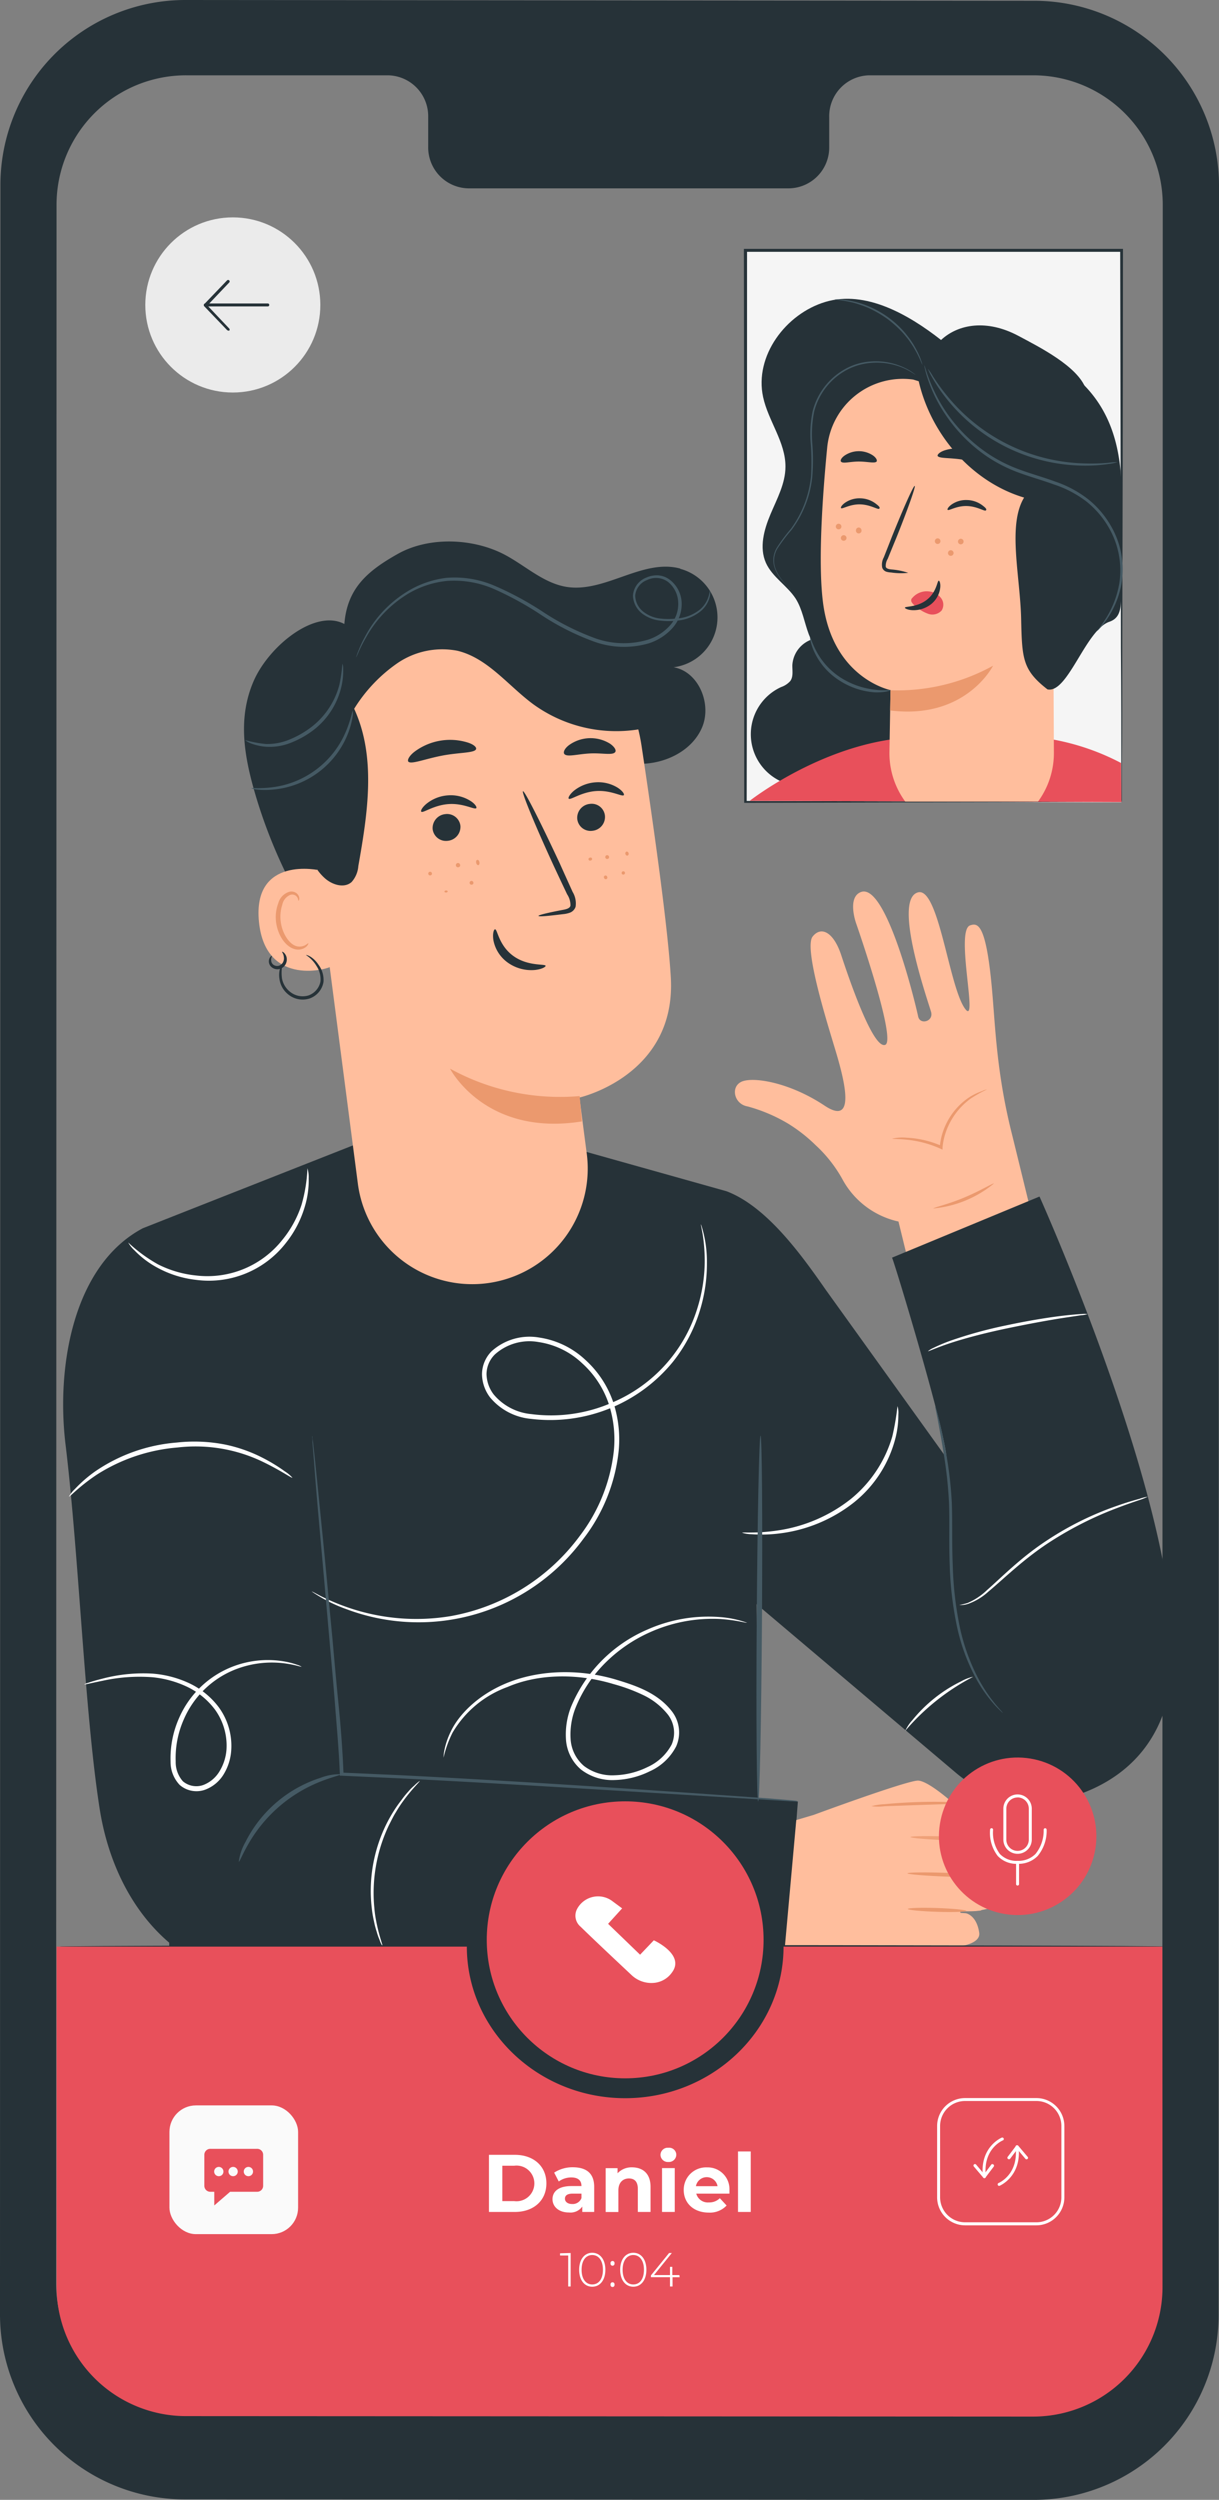 <svg xmlns="http://www.w3.org/2000/svg" width="205.03" height="420.2" viewBox="0 0 205.03 420.2">
  <rect x="0" y="0" width="205.03" height="420.2" fill="#808080" stroke="none"/>
  <g id="Character_2" data-name="Character 2">
    <g>
      <g>
        <rect x="125.34" y="42.09" width="63.27" height="92.77" fill="#f5f5f5"/>
        <path d="M338.91,181.73s0-.16,0-.46,0-.74,0-1.31c0-1.17,0-2.87,0-5.08,0-4.45,0-10.92-.07-19.1,0-16.34-.07-39.5-.12-66.82l.24.24-63.26,0h0l.26-.26c0,34.9,0,67.11-.06,92.77l-.2-.21,46,.11,12.74.05,3.35,0c.76,0,1.16,0,1.16,0l-1.11,0-3.31,0-12.7.05-46.14.11h-.21v-.21c0-25.66,0-57.87-.05-92.77V88.7h.26l63.26,0h.24V89c0,27.38-.09,50.59-.12,67,0,8.15,0,14.61-.06,19,0,2.19,0,3.88,0,5,0,.56,0,1,0,1.29S338.91,181.73,338.91,181.73Z" transform="translate(-150.31 -46.87)" fill="#263238"/>
      </g>
      <g>
        <path d="M281.62,178.19a8.72,8.72,0,0,1,.07-15.83,3.67,3.67,0,0,0,1.53-1c.56-.74.34-1.78.36-2.71a4.88,4.88,0,0,1,4.7-4.56l14.25,5.6v15Z" transform="translate(-150.31 -46.87)" fill="#263238"/>
        <path d="M276.41,181.48S287,173.15,300,171.19s27.51,0,27.51,0a40.11,40.11,0,0,1,11.35,3.93l.07,6.57-14-.05Z" transform="translate(-150.31 -46.87)" fill="#e8505b"/>
        <path d="M332.93,112.21c-1.36-3.77-7.8-7-11.34-8.89-5.29-2.81-10.09-2-13,.7-5.51-4.32-12.71-8.4-19.42-6.41s-12,9.11-10.51,16c.86,4,3.79,7.58,3.76,11.71,0,2.81-1.42,5.39-2.52,8s-1.91,5.59-.77,8.16c1.07,2.39,3.57,3.82,5,6,1.14,1.8,1.46,4,2.21,6,2.8,7.39,11.76,11.28,19.5,9.71s14-7.65,17.47-14.76,4.4-15.17,4.56-23.06" transform="translate(-150.31 -46.87)" fill="#263238"/>
        <path d="M327.57,173.43l-.27-55.63-23.4-7.13a12.78,12.78,0,0,0-14.46,11.44c-.84,8.62-1.54,19.46-.71,26,1.63,12.83,11.36,14.76,11.36,14.76s-.08,4.76-.18,10.33a13.78,13.78,0,0,0,2.66,8.41H324.9A13.76,13.76,0,0,0,327.57,173.43Z" transform="translate(-150.31 -46.87)" fill="#ffbe9d"/>
        <g>
          <g>
            <g>
              <path d="M300.09,162.9a33.34,33.34,0,0,0,17.25-4.13s-4.57,9.12-17.31,7.52Z" transform="translate(-150.31 -46.87)" fill="#eb996e"/>
              <path d="M308,123.47c.16.49,1.93.32,4,.63s3.71.93,4,.51c.13-.2-.15-.66-.81-1.15a6.8,6.8,0,0,0-2.94-1.13,6.65,6.65,0,0,0-3.14.27C308.34,122.88,308,123.25,308,123.47Z" transform="translate(-150.31 -46.87)" fill="#263238"/>
              <path d="M291.75,124.45c.3.41,1.53,0,3,0s2.68.36,3,0c.13-.2-.05-.61-.58-1a4.28,4.28,0,0,0-4.81,0C291.81,123.84,291.62,124.25,291.75,124.45Z" transform="translate(-150.31 -46.87)" fill="#263238"/>
            </g>
            <path d="M307.55,137.86a.47.47,0,0,0,.48.45.48.48,0,0,0,.46-.48.47.47,0,0,0-.94,0Z" transform="translate(-150.31 -46.87)" fill="#eb996e"/>
            <path d="M294.28,136a.47.47,0,1,0,.93,0,.48.48,0,0,0-.48-.46A.47.47,0,0,0,294.28,136Z" transform="translate(-150.31 -46.87)" fill="#eb996e"/>
            <path d="M291.74,137.32a.47.47,0,0,0,.48.45.47.47,0,1,0,0-.94A.48.48,0,0,0,291.74,137.32Z" transform="translate(-150.31 -46.87)" fill="#eb996e"/>
            <path d="M290.89,135.39a.47.47,0,1,0,.45-.48A.47.47,0,0,0,290.89,135.39Z" transform="translate(-150.31 -46.87)" fill="#eb996e"/>
            <path d="M309.76,139.85a.46.46,0,0,0,.48.45.47.47,0,1,0-.48-.45Z" transform="translate(-150.31 -46.87)" fill="#eb996e"/>
            <path d="M311.44,137.92a.47.47,0,1,0,.45-.49A.48.48,0,0,0,311.44,137.92Z" transform="translate(-150.31 -46.87)" fill="#eb996e"/>
            <path d="M303.74,108.72a22.09,22.09,0,0,1,23.59-1.2c7.25,4.27,11.2,10.43,11.58,20.59v12.95c-.38,5.9.88,9.32-2,10.32-4,1.36-7,12.12-10.42,11.37-4.21-3.27-4.28-5.18-4.43-11.87-.16-7.19-2.32-15.74.5-20.37-9.3-2.77-16.72-11.67-18.14-21.78" transform="translate(-150.31 -46.87)" fill="#263238"/>
            <path d="M290.68,97.21c0,.07,1.1.07,2.81.46a10.93,10.93,0,0,1,1.38.4,14.85,14.85,0,0,1,1.54.58,18.73,18.73,0,0,1,3.25,1.9,18.53,18.53,0,0,1,2.76,2.56c.36.45.73.87,1,1.3a12.58,12.58,0,0,1,.77,1.21c.88,1.52,1.2,2.58,1.26,2.55a4,4,0,0,0-.22-.73,6,6,0,0,0-.33-.85,10.52,10.52,0,0,0-.53-1.07,12.51,12.51,0,0,0-.75-1.25c-.28-.44-.64-.87-1-1.34a16.24,16.24,0,0,0-6.1-4.52,16.17,16.17,0,0,0-1.57-.58,14,14,0,0,0-1.41-.36,10.71,10.71,0,0,0-1.19-.19,6.41,6.41,0,0,0-.9-.07A3.78,3.78,0,0,0,290.68,97.21Z" transform="translate(-150.31 -46.87)" fill="#455a64"/>
            <path d="M283.25,146l-.09-.1-.27-.31a14.75,14.75,0,0,1-1-1.19,6.78,6.78,0,0,1-1.21-2.15,3.93,3.93,0,0,1-.16-1.51,4.16,4.16,0,0,1,.52-1.61,27.85,27.85,0,0,1,2.41-3.19,17.95,17.95,0,0,0,3.49-9,35.88,35.88,0,0,0,0-5.48,19.27,19.27,0,0,1,.31-5.4,11,11,0,0,1,5.86-7.2,10.38,10.38,0,0,1,3.81-1,11.45,11.45,0,0,1,5.62,1,12.44,12.44,0,0,1,1.37.77l.34.22c.08,0,.12.08.12.07a8,8,0,0,0-1.78-1.16,11.24,11.24,0,0,0-5.68-1.14,10.33,10.33,0,0,0-3.91,1,11.3,11.3,0,0,0-6,7.35,18.83,18.83,0,0,0-.33,5.48,39.69,39.69,0,0,1,.05,5.44,18,18,0,0,1-3.4,8.89,27.15,27.15,0,0,0-2.4,3.23,4.36,4.36,0,0,0-.53,1.7,4,4,0,0,0,.2,1.57,6.68,6.68,0,0,0,1.27,2.17c.44.53.82.91,1.07,1.16l.3.29Z" transform="translate(-150.31 -46.87)" fill="#455a64"/>
          </g>
          <path d="M291.77,132.28c.19.22,1.45-.67,3.2-.63s3,.94,3.22.73-.1-.48-.65-.9a4.43,4.43,0,0,0-2.57-.85,4.26,4.26,0,0,0-2.56.77C291.86,131.8,291.67,132.18,291.77,132.28Z" transform="translate(-150.31 -46.87)" fill="#263238"/>
          <path d="M309.7,132.57c.2.21,1.45-.68,3.21-.64s3,.95,3.22.74-.1-.49-.66-.91a4.47,4.47,0,0,0-2.57-.84,4.21,4.21,0,0,0-2.56.77C309.79,132.09,309.6,132.47,309.7,132.57Z" transform="translate(-150.31 -46.87)" fill="#263238"/>
          <path d="M303.07,143.16a11.61,11.61,0,0,0-2.84-.57c-.45-.05-.87-.15-.94-.46a2.27,2.27,0,0,1,.33-1.32c.44-1.08.9-2.21,1.39-3.39,1.94-4.82,3.35-8.79,3.15-8.87s-1.92,3.77-3.86,8.6c-.46,1.19-.91,2.32-1.34,3.41a2.55,2.55,0,0,0-.26,1.75,1.11,1.11,0,0,0,.72.67,3.38,3.38,0,0,0,.76.12A11.42,11.42,0,0,0,303.07,143.16Z" transform="translate(-150.31 -46.87)" fill="#263238"/>
          <path d="M303.73,147.41a3.17,3.17,0,0,1,2.86-1.12,2.89,2.89,0,0,1,2,1.11,1.83,1.83,0,0,1,.1,2.09,2.11,2.11,0,0,1-2.31.54,6.52,6.52,0,0,1-2.22-1.38,1.89,1.89,0,0,1-.49-.53.59.59,0,0,1,0-.66" transform="translate(-150.31 -46.87)" fill="#e8505b"/>
          <path d="M308.21,144.48c-.28,0-.32,1.88-2,3.2s-3.68,1.07-3.7,1.34c0,.12.44.38,1.3.42a4.78,4.78,0,0,0,3.09-1,4.14,4.14,0,0,0,1.54-2.69C308.55,145,308.34,144.47,308.21,144.48Z" transform="translate(-150.31 -46.87)" fill="#263238"/>
        </g>
        <path d="M338.27,124.55a7,7,0,0,1-1.46.31,27.06,27.06,0,0,1-4.08.28,29.77,29.77,0,0,1-23.44-11.54,27.2,27.2,0,0,1-2.26-3.4,8.18,8.18,0,0,1-.65-1.34,9.1,9.1,0,0,1,.83,1.24,32.9,32.9,0,0,0,2.37,3.27,30.84,30.84,0,0,0,23.16,11.4,33.26,33.26,0,0,0,4-.11A9.6,9.6,0,0,1,338.27,124.55Z" transform="translate(-150.31 -46.87)" fill="#455a64"/>
        <path d="M334.77,153s.56-.67,1.43-2a16.14,16.14,0,0,0,2.38-6.11,14.33,14.33,0,0,0-1.81-9.39,15.53,15.53,0,0,0-3.73-4.33,18.37,18.37,0,0,0-5.45-2.86c-2-.73-4-1.28-5.95-2a24.85,24.85,0,0,1-5.25-2.66,26,26,0,0,1-7-7,24.32,24.32,0,0,1-3-6,16,16,0,0,1-.5-1.75,4.51,4.51,0,0,1-.12-.63c.06,0,.25.84.81,2.31a26.13,26.13,0,0,0,10.07,12.65,24.72,24.72,0,0,0,5.17,2.58c1.88.7,3.91,1.25,5.95,2a18.91,18.91,0,0,1,5.59,3,15.72,15.72,0,0,1,3.82,4.5,14.5,14.5,0,0,1,1.76,9.68,15.51,15.51,0,0,1-2.58,6.16,12.48,12.48,0,0,1-1.14,1.42A2.91,2.91,0,0,1,334.77,153Z" transform="translate(-150.31 -46.87)" fill="#455a64"/>
        <path d="M300.09,162.9s-.23.12-.67.21a9,9,0,0,1-1.93.14,12.5,12.5,0,0,1-6-2,11.35,11.35,0,0,1-4.19-4.74,9.56,9.56,0,0,1-.64-1.81,1.82,1.82,0,0,1-.09-.71c.09,0,.32,1,1.06,2.36a11.93,11.93,0,0,0,4.14,4.46,13.47,13.47,0,0,0,5.77,2C299.09,163,300.08,162.81,300.09,162.9Z" transform="translate(-150.31 -46.87)" fill="#455a64"/>
      </g>
    </g>
  </g>
  <g id="Character_1" data-name="Character 1">
    <g>
      <g>
        <g>
          <path d="M312.51,216.26c-2.64-4-4.36-20.31-7.79-19.39-4.38,1.16,1.77,18.53,2.2,20.12s-1.87,2.2-2.18.75c-.44-2.09-5.34-22.49-9.61-20.93-2.37.87-.85,5.19-.85,5.19s6.94,19.85,4.9,20.51-6-10.91-7.35-15c-1.27-3.93-3.38-5.05-4.84-3.21S289.2,218,290.4,222s4.7,14.77-1.38,10.73-12.25-4.92-14.06-4-1.14,3.75,1.09,4.12a27.31,27.31,0,0,1,6.78,2.87,26.22,26.22,0,0,1,4.65,3.63,22.8,22.8,0,0,1,4.63,5.94,14.18,14.18,0,0,0,9.32,6.91h0l1.83,7.47,20.79-7.74-3.46-14.12c-2.74-10.78-2.85-18.5-3.48-25.18-1-10.66-2.4-10.61-3.61-10.22C310.85,203.21,315.09,220.13,312.51,216.26Z" transform="translate(-150.31 -46.87)" fill="#ffbe9d"/>
          <path d="M316.31,230a22.29,22.29,0,0,0-2.73,1.53,11.72,11.72,0,0,0-4.3,6,10.72,10.72,0,0,0-.44,2.23l0,.36-.32-.15a18.17,18.17,0,0,0-5.74-1.53c-1.49-.15-2.39-.1-2.4-.17a7.36,7.36,0,0,1,2.42-.16,16.49,16.49,0,0,1,5.93,1.4l-.36.21a11.18,11.18,0,0,1,.45-2.35,11.54,11.54,0,0,1,2-3.76,11.15,11.15,0,0,1,2.58-2.34,10.49,10.49,0,0,1,2.1-1A2.39,2.39,0,0,1,316.31,230Z" transform="translate(-150.31 -46.87)" fill="#eb996e"/>
          <path d="M317.48,245.81A18.73,18.73,0,0,1,307.3,250c0-.15,2.4-.66,5.21-1.84S317.39,245.68,317.48,245.81Z" transform="translate(-150.31 -46.87)" fill="#eb996e"/>
        </g>
        <g>
          <path d="M323.54,350.12a22.6,22.6,0,0,1-12.43-5.24l-33.55-28.36.3,32.69,6.65.48L282.64,374H178.77l0-.58c-6.39-5.44-10.32-13.64-11.71-22.59-2.53-16.18-3.47-42.55-5.73-61.19-1.58-13.12,1.31-30.11,13-36.31l9-3.55h0l28.38-11.18,36.46,1.68,24.34,6.83c6.75,2.56,12.57,10.65,16.72,16.61l20.29,28.23c-.22-4.61-8.62-32.43-9.17-33.68L325.15,248s25.59,56.86,22.15,81.43C344.43,349.9,323.54,350.12,323.54,350.12Z" transform="translate(-150.31 -46.87)" fill="#263238"/>
          <g>
            <g>
              <g>
                <path d="M275.15,304.52c0-.15,2.27.15,5.82-.37a25.86,25.86,0,0,0,12.42-5.29,21.19,21.19,0,0,0,7-10.53,41.73,41.73,0,0,0,.87-5.1,3.71,3.71,0,0,1,.15,1.4,15.87,15.87,0,0,1-.45,3.82,20.26,20.26,0,0,1-7,10.95,25.08,25.08,0,0,1-12.89,5.27,23.55,23.55,0,0,1-4.35.09A5.94,5.94,0,0,1,275.15,304.52Z" transform="translate(-150.31 -46.87)" fill="#fff"/>
                <path d="M277.83,349.69c.25,0,.53-13.77.64-30.74s0-30.75-.24-30.76-.52,13.76-.64,30.74S277.59,349.68,277.83,349.69Z" transform="translate(-150.31 -46.87)" fill="#455a64"/>
              </g>
              <path d="M190.47,359.82a9.06,9.06,0,0,1,1.13-3.33,21.42,21.42,0,0,1,12.64-10.79,9,9,0,0,1,3.46-.6c0,.13-1.28.39-3.26,1.15a24.18,24.18,0,0,0-12.32,10.52C191.06,358.61,190.6,359.86,190.47,359.82Z" transform="translate(-150.31 -46.87)" fill="#455a64"/>
              <path d="M202.72,314.38a2.21,2.21,0,0,1,.4.17l1.11.59a37.82,37.82,0,0,0,4.45,1.88,35.23,35.23,0,0,0,17.47,1.5A34.53,34.53,0,0,0,247.86,305a28.71,28.71,0,0,0,5.68-14.12,19.24,19.24,0,0,0-.83-8,16.1,16.1,0,0,0-4.49-6.86,13.54,13.54,0,0,0-7.32-3.56,8.7,8.7,0,0,0-7.33,2.06,4.71,4.71,0,0,0-1.43,3.32,5.82,5.82,0,0,0,1.2,3.42,9.37,9.37,0,0,0,6.34,3.31,25.6,25.6,0,0,0,13.62-1.95,25.25,25.25,0,0,0,14.35-16,26.93,26.93,0,0,0,1.19-7.5,29,29,0,0,0-.35-4.81c-.09-.5-.17-.91-.23-1.23a1.28,1.28,0,0,1-.05-.43,20.09,20.09,0,0,1,1,6.47,26.55,26.55,0,0,1-1.06,7.63,26,26,0,0,1-4.68,9.06,26.67,26.67,0,0,1-23.85,9.56,10.13,10.13,0,0,1-6.87-3.59,6.59,6.59,0,0,1-1.37-3.9A5.53,5.53,0,0,1,233,274a9.51,9.51,0,0,1,8-2.3,14.42,14.42,0,0,1,7.77,3.76,17,17,0,0,1,4.72,7.22,19.93,19.93,0,0,1,.85,8.33,29.22,29.22,0,0,1-5.88,14.49,34.41,34.41,0,0,1-39.9,11.85A25.38,25.38,0,0,1,202.72,314.38Z" transform="translate(-150.31 -46.87)" fill="#fff"/>
              <path d="M161.9,298.44a5.54,5.54,0,0,1,1-1.27,22.43,22.43,0,0,1,3.36-2.93,28.19,28.19,0,0,1,13.79-4.89,26.76,26.76,0,0,1,8.12.34,24.77,24.77,0,0,1,6.26,2.2,28.08,28.08,0,0,1,3.81,2.32,6,6,0,0,1,1.25,1.05c-.09.14-2-1.27-5.31-2.83a26.12,26.12,0,0,0-14-2.25,29.73,29.73,0,0,0-13.54,4.54C163.54,296.78,162,298.56,161.9,298.44Z" transform="translate(-150.31 -46.87)" fill="#fff"/>
              <path d="M171.87,255.72a25.46,25.46,0,0,0,5,3.67,18.21,18.21,0,0,0,6.42,1.88,16.09,16.09,0,0,0,14.52-6,18.25,18.25,0,0,0,3.21-5.86,25.57,25.57,0,0,0,1-6.16,5.08,5.08,0,0,1,.21,1.69,15.09,15.09,0,0,1-.62,4.64,17.79,17.79,0,0,1-3.18,6.18A16.4,16.4,0,0,1,183.25,262a17.68,17.68,0,0,1-6.61-2.12,15.45,15.45,0,0,1-3.72-2.84A5.21,5.21,0,0,1,171.87,255.72Z" transform="translate(-150.31 -46.87)" fill="#fff"/>
              <path d="M224.91,342.32a6.42,6.42,0,0,1,.13-1.18,12.73,12.73,0,0,1,1.1-3.23c1.26-2.68,4.39-6.05,9.33-8.1s11.57-2.61,18.32-.65c3.3,1,7.08,2.19,9.55,5.4a5.79,5.79,0,0,1,.7,5.86,9.22,9.22,0,0,1-4.44,4.19,14.12,14.12,0,0,1-5.9,1.47,8.61,8.61,0,0,1-5.66-1.76,7.23,7.23,0,0,1-2.54-5.14,12.76,12.76,0,0,1,.85-5.39,24.24,24.24,0,0,1,12.84-13,25.27,25.27,0,0,1,12.26-2.1,17.25,17.25,0,0,1,4.48.94c0,.11-1.59-.42-4.5-.62a25.69,25.69,0,0,0-12,2.32,25.09,25.09,0,0,0-7,4.75,22.46,22.46,0,0,0-5.37,8,12.24,12.24,0,0,0-.78,5.07,6.45,6.45,0,0,0,2.26,4.57,7.84,7.84,0,0,0,5.14,1.56,13.41,13.41,0,0,0,5.54-1.38,8.57,8.57,0,0,0,4.06-3.79,5,5,0,0,0-.61-5,11.7,11.7,0,0,0-4.17-3.31,29.32,29.32,0,0,0-4.93-1.83c-6.61-2-13.1-1.6-17.88.46a17.75,17.75,0,0,0-9.27,7.7A18.38,18.38,0,0,0,224.91,342.32Z" transform="translate(-150.31 -46.87)" fill="#fff"/>
              <path d="M164.49,330a2.81,2.81,0,0,1,.75-.3c.5-.17,1.25-.4,2.22-.64a27,27,0,0,1,8.49-.87,17.87,17.87,0,0,1,5.77,1.43,13.3,13.3,0,0,1,5.39,4.23,11,11,0,0,1,2.09,7.26A8.84,8.84,0,0,1,188,345a6.17,6.17,0,0,1-3.26,2.73,4.3,4.3,0,0,1-4.21-.83A5.59,5.59,0,0,1,179,343a16.68,16.68,0,0,1,1.46-7.41,16.2,16.2,0,0,1,9.09-8.62,16.45,16.45,0,0,1,8.48-.84,13.25,13.25,0,0,1,2.25.57,2.92,2.92,0,0,1,.75.33c0,.08-1.07-.34-3-.58a16.82,16.82,0,0,0-8.21,1.07,15.73,15.73,0,0,0-8.6,8.38,16,16,0,0,0-1.36,7.06,4.86,4.86,0,0,0,1.21,3.33,3.5,3.5,0,0,0,3.39.64,5.45,5.45,0,0,0,2.81-2.38,8.15,8.15,0,0,0,1.13-3.53,10.32,10.32,0,0,0-1.91-6.75,12.71,12.71,0,0,0-5-4,17.64,17.64,0,0,0-5.54-1.47,28.89,28.89,0,0,0-8.36.59C165.58,329.79,164.51,330.08,164.49,330Z" transform="translate(-150.31 -46.87)" fill="#fff"/>
            </g>
            <path d="M319,334.8a2.25,2.25,0,0,1-.42-.36,15.51,15.51,0,0,1-1.1-1.13,23.77,23.77,0,0,1-3.27-4.79,32.73,32.73,0,0,1-2.91-8.09A57.69,57.69,0,0,1,310.05,310c-.15-3.73,0-7.3-.12-10.5A72.65,72.65,0,0,0,309,291c-.38-2.41-.77-4.34-1-5.68-.13-.62-.23-1.13-.31-1.54a2,2,0,0,1-.08-.54,1.81,1.81,0,0,1,.18.52c.1.34.24.85.4,1.52.34,1.32.78,3.25,1.21,5.65a65.4,65.4,0,0,1,1,8.54c.12,3.24,0,6.78.16,10.5a58.63,58.63,0,0,0,1.18,10.37,34,34,0,0,0,2.77,8,26.3,26.3,0,0,0,3.09,4.83C318.47,334.23,319,334.76,319,334.8Z" transform="translate(-150.31 -46.87)" fill="#455a64"/>
          </g>
          <path d="M314,328.72a37.83,37.83,0,0,0-11.43,9.09,7,7,0,0,1,1.21-1.81,24.23,24.23,0,0,1,3.74-3.7,23.9,23.9,0,0,1,4.45-2.81A7.05,7.05,0,0,1,314,328.72Z" transform="translate(-150.31 -46.87)" fill="#fff"/>
          <path d="M343.36,298.45A9,9,0,0,1,342,299c-.88.3-2.17.73-3.73,1.33a59.36,59.36,0,0,0-11.6,5.88c-4.26,2.79-7.55,6.06-10.14,8.22a10,10,0,0,1-3.42,2.05,3.78,3.78,0,0,1-1.08.18c-.25,0-.38,0-.38,0a14.32,14.32,0,0,0,1.4-.34,10.84,10.84,0,0,0,3.25-2.15c2.49-2.19,5.77-5.54,10.09-8.36A52.27,52.27,0,0,1,338.14,300c1.58-.56,2.89-.94,3.79-1.18A7.2,7.2,0,0,1,343.36,298.45Z" transform="translate(-150.31 -46.87)" fill="#fff"/>
          <path d="M333.23,267.75a4,4,0,0,1-1.07.2l-2.93.44c-2.47.38-5.87,1-9.6,1.78s-7.07,1.67-9.44,2.45-3.76,1.45-3.8,1.38a3.85,3.85,0,0,1,.94-.57,27.87,27.87,0,0,1,2.74-1.16,73,73,0,0,1,9.45-2.61c3.74-.8,7.17-1.35,9.66-1.64,1.25-.14,2.26-.23,3-.27A4.37,4.37,0,0,1,333.23,267.75Z" transform="translate(-150.31 -46.87)" fill="#fff"/>
        </g>
        <g>
          <g>
            <path d="M264.71,142.44c-6.32-1.71-12.65,4.12-19.12,3.08-3.93-.64-7-3.65-10.51-5.47-5.29-2.73-12.64-3-17.85-.08s-8.53,5.86-9,11.79c-4.92-2.61-12.76,3.74-15.3,9.69s-1.65,12,.11,18.21a85.44,85.44,0,0,0,15.14,29.57c.61.77,1.58,1.62,2.45,1.17a2.13,2.13,0,0,0,.87-1.76c.73-5.78-.2-11.61-.89-17.39s-1.14-11.74.5-17.32,5.8-10.77,11.46-12.09c4.19-1,8.61.25,12.43,2.23s7.2,4.67,10.85,7,7.72,4.15,12,4.19,8.83-2.13,10.53-6.08-.54-9.41-4.77-10.15a8.45,8.45,0,0,0,1.13-16.54Z" transform="translate(-150.31 -46.87)" fill="#263238"/>
            <g>
              <g>
                <path d="M202.08,181.12l8.42,64.71a19.4,19.4,0,0,0,22.69,16.59h0A19.43,19.43,0,0,0,249,240.79c-.64-4.87-1.17-8.93-1.2-9.44,0,0,16.27-3.69,15.34-20.15-.45-7.95-2.71-24.26-4.93-39a30.71,30.71,0,0,0-32.48-26l-1.59.11C207.09,148.46,199.43,164.15,202.08,181.12Z" transform="translate(-150.31 -46.87)" fill="#ffbe9d"/>
                <path d="M247.8,231.11A38.34,38.34,0,0,1,226,226.5s5.88,11.48,22.19,8.87Z" transform="translate(-150.31 -46.87)" fill="#eb996e"/>
              </g>
              <g>
                <g>
                  <g>
                    <path d="M252.06,184a2.34,2.34,0,0,1-2.1,2.52,2.25,2.25,0,0,1-2.56-2,2.35,2.35,0,0,1,2.1-2.52A2.24,2.24,0,0,1,252.06,184Z" transform="translate(-150.31 -46.87)" fill="#263238"/>
                    <path d="M255.23,180.53c-.27.32-2.14-.87-4.67-.69s-4.29,1.57-4.59,1.28c-.14-.12.12-.7.88-1.34a6.53,6.53,0,0,1,3.65-1.41,6.21,6.21,0,0,1,3.74.93C255.06,179.85,255.36,180.38,255.23,180.53Z" transform="translate(-150.31 -46.87)" fill="#263238"/>
                  </g>
                  <g>
                    <path d="M227.75,185.67a2.36,2.36,0,0,1-2.1,2.53,2.26,2.26,0,0,1-2.57-1.95,2.36,2.36,0,0,1,2.1-2.53A2.26,2.26,0,0,1,227.75,185.67Z" transform="translate(-150.31 -46.87)" fill="#263238"/>
                    <path d="M230.42,182.71c-.27.33-2.14-.86-4.67-.68s-4.29,1.57-4.58,1.28c-.15-.13.11-.7.88-1.34a6.43,6.43,0,0,1,3.64-1.41,6.19,6.19,0,0,1,3.74.93C230.25,182,230.55,182.57,230.42,182.71Z" transform="translate(-150.31 -46.87)" fill="#263238"/>
                  </g>
                  <path d="M240.88,200.82c0-.14,1.53-.52,4.06-1,.64-.11,1.24-.28,1.32-.73a3.34,3.34,0,0,0-.56-1.89c-.72-1.51-1.47-3.11-2.25-4.78-3.14-6.81-5.45-12.43-5.18-12.55s3,5.29,6.18,12.11c.75,1.68,1.48,3.28,2.17,4.81a3.73,3.73,0,0,1,.5,2.51,1.6,1.6,0,0,1-1,1,4.64,4.64,0,0,1-1.09.23C242.49,200.84,240.9,201,240.88,200.82Z" transform="translate(-150.31 -46.87)" fill="#263238"/>
                  <path d="M233.57,203.08c.41-.05.6,2.69,3.08,4.48s5.38,1.28,5.43,1.66c0,.17-.61.58-1.84.7a6.82,6.82,0,0,1-4.52-1.24,6,6,0,0,1-2.42-3.76C233.12,203.78,233.38,203.08,233.57,203.08Z" transform="translate(-150.31 -46.87)" fill="#263238"/>
                </g>
                <path d="M230.39,172.77c-.2.7-2.75.55-5.69,1.11s-5.28,1.54-5.72,1c-.19-.28.18-1,1.1-1.69a10,10,0,0,1,8.69-1.57C229.89,171.93,230.47,172.43,230.39,172.77Z" transform="translate(-150.31 -46.87)" fill="#263238"/>
                <path d="M253.79,173.28c-.4.6-2.18.13-4.28.24s-3.84.66-4.29.08c-.2-.27,0-.87.78-1.47a6.2,6.2,0,0,1,6.9-.26C253.69,172.41,254,173,253.79,173.28Z" transform="translate(-150.31 -46.87)" fill="#263238"/>
              </g>
            </g>
            <g>
              <path d="M204.26,193.21c-.29-.11-11.53-2.57-10.39,8.65S206,209.62,206,209.3,204.26,193.21,204.26,193.21Z" transform="translate(-150.31 -46.87)" fill="#ffbe9d"/>
              <path d="M202.16,205.4s-.18.15-.5.34a2,2,0,0,1-1.46.18c-1.22-.32-2.41-2.1-2.67-4.11a6.55,6.55,0,0,1,.26-2.86,2.28,2.28,0,0,1,1.32-1.65,1,1,0,0,1,1.21.42c.18.3.13.53.19.55s.22-.22.09-.67a1.25,1.25,0,0,0-.52-.66,1.45,1.45,0,0,0-1.1-.17,2.75,2.75,0,0,0-1.87,1.94,6.6,6.6,0,0,0-.36,3.2c.3,2.25,1.67,4.25,3.34,4.55a2.1,2.1,0,0,0,1.76-.48C202.17,205.67,202.2,205.41,202.16,205.4Z" transform="translate(-150.31 -46.87)" fill="#eb996e"/>
            </g>
            <path d="M261.45,168.56a23.79,23.79,0,0,1-21.43-3.3c-4.23-3.11-7.66-7.77-12.77-9a13.37,13.37,0,0,0-10.12,2.1,25.83,25.83,0,0,0-7.25,7.65c3.75,8.14,2.26,17.61.7,26.44a4.52,4.52,0,0,1-1.13,2.68c-1.26,1.12-3.31.46-4.55-.68-2-1.81-2.9-4.51-3.56-7.12a46.42,46.42,0,0,1-1.15-18.24,31.63,31.63,0,0,1,7.56-16.49,29.91,29.91,0,0,1,20.37-9.35,36.68,36.68,0,0,1,21.77,6.13,21.51,21.51,0,0,1,7.45,7.48" transform="translate(-150.31 -46.87)" fill="#263238"/>
          </g>
          <path d="M269.71,146.07a2.45,2.45,0,0,1,0,1,4.55,4.55,0,0,1-1.42,2.43,7.17,7.17,0,0,1-4.1,1.69,11.86,11.86,0,0,1-2.8,0,6,6,0,0,1-3-1.13,4,4,0,0,1-1.62-3.08,3.5,3.5,0,0,1,2.19-3,4.37,4.37,0,0,1,2-.4,3.63,3.63,0,0,1,2,.74,5.09,5.09,0,0,1,2,3.81,6,6,0,0,1-1.49,4.25,9.09,9.09,0,0,1-3.91,2.59,14.85,14.85,0,0,1-9.68-.38,42.49,42.49,0,0,1-8.66-4.43,53.74,53.74,0,0,0-7.87-4.3,16.77,16.77,0,0,0-7.86-1.34,15.86,15.86,0,0,0-6.6,2.19,19.86,19.86,0,0,0-7,7.29,25.89,25.89,0,0,0-1.27,2.49,7.54,7.54,0,0,1-.41.88.78.78,0,0,1,.06-.24c.06-.15.13-.39.25-.68a19.89,19.89,0,0,1,1.18-2.55,19.52,19.52,0,0,1,7-7.53A16.23,16.23,0,0,1,225.4,144a17,17,0,0,1,8.09,1.33,52.58,52.58,0,0,1,8,4.3A42.47,42.47,0,0,0,250,154a14.32,14.32,0,0,0,9.32.39A8.45,8.45,0,0,0,263,152a5.35,5.35,0,0,0,1.38-3.87,4.61,4.61,0,0,0-1.72-3.45,3.38,3.38,0,0,0-3.51-.31,3.06,3.06,0,0,0-2,2.62,3.55,3.55,0,0,0,1.44,2.76,5.58,5.58,0,0,0,2.76,1.09,11.82,11.82,0,0,0,2.72,0,7,7,0,0,0,4-1.54,4.71,4.71,0,0,0,1.45-2.29A8.18,8.18,0,0,0,269.71,146.07Z" transform="translate(-150.31 -46.87)" fill="#455a64"/>
          <path d="M191.54,171.27a19.27,19.27,0,0,0,3.5.66,9.76,9.76,0,0,0,3.74-.66,15.91,15.91,0,0,0,4.07-2.32,13.17,13.17,0,0,0,4.55-7,26.44,26.44,0,0,0,.5-3.53,2.6,2.6,0,0,1,.13,1,11.44,11.44,0,0,1-.25,2.65,12.87,12.87,0,0,1-4.58,7.39,15.72,15.72,0,0,1-4.25,2.37,9.56,9.56,0,0,1-3.93.56,9,9,0,0,1-2.61-.6A3,3,0,0,1,191.54,171.27Z" transform="translate(-150.31 -46.87)" fill="#455a64"/>
          <path d="M192.59,179.37c0-.1,1.34.1,3.46-.16a15.5,15.5,0,0,0,12.52-9.58c.81-2,1-3.31,1.06-3.29a2.6,2.6,0,0,1,0,.94,14,14,0,0,1-.64,2.49,14.92,14.92,0,0,1-12.85,9.83,13.88,13.88,0,0,1-2.57,0A2.73,2.73,0,0,1,192.59,179.37Z" transform="translate(-150.31 -46.87)" fill="#455a64"/>
          <path d="M222.77,194a.31.31,0,1,1,.18-.37A.29.29,0,0,1,222.77,194Z" transform="translate(-150.31 -46.87)" fill="#eb996e"/>
          <path d="M227.52,192.61a.36.36,0,1,1,.17-.41A.31.31,0,0,1,227.52,192.61Z" transform="translate(-150.31 -46.87)" fill="#eb996e"/>
          <path d="M230.76,192.3c-.15,0-.31-.14-.36-.39s0-.47.19-.5.31.14.36.39S230.91,192.27,230.76,192.3Z" transform="translate(-150.31 -46.87)" fill="#eb996e"/>
          <path d="M225.35,196.9c-.16,0-.29-.06-.29-.16s.11-.18.26-.19.29.06.29.16S225.5,196.89,225.35,196.9Z" transform="translate(-150.31 -46.87)" fill="#eb996e"/>
          <path d="M229.7,195.57a.32.32,0,1,1,.23-.36A.29.29,0,0,1,229.7,195.57Z" transform="translate(-150.31 -46.87)" fill="#eb996e"/>
          <path d="M252.56,191.23a.32.32,0,1,1,.18-.38A.29.29,0,0,1,252.56,191.23Z" transform="translate(-150.31 -46.87)" fill="#eb996e"/>
          <path d="M255.83,190.7c-.15,0-.3-.11-.34-.3a.32.32,0,0,1,.22-.39c.15,0,.3.11.33.3A.31.31,0,0,1,255.83,190.7Z" transform="translate(-150.31 -46.87)" fill="#eb996e"/>
          <path d="M249.66,191.51a.25.25,0,1,1-.13-.47.25.25,0,1,1,.13.47Z" transform="translate(-150.31 -46.87)" fill="#eb996e"/>
          <path d="M252.32,194.63a.29.29,0,0,1-.39-.15.28.28,0,1,1,.49-.26A.3.3,0,0,1,252.32,194.63Z" transform="translate(-150.31 -46.87)" fill="#eb996e"/>
          <path d="M255.1,193.88a.26.26,0,0,1-.23-.29.28.28,0,1,1,.23.29Z" transform="translate(-150.31 -46.87)" fill="#eb996e"/>
          <path d="M197.87,208.76a7,7,0,0,0-.13,2.58,3.72,3.72,0,0,0,1.39,2.27,3.37,3.37,0,0,0,3.08.58,3.12,3.12,0,0,0,2-2.33,4,4,0,0,0-.65-2.59,5.6,5.6,0,0,0-1.78-1.86c0-.08,1.16.19,2.12,1.65a4.26,4.26,0,0,1,.82,2.88,3.57,3.57,0,0,1-2.37,2.78,3.83,3.83,0,0,1-3.58-.71,4,4,0,0,1-1.46-2.61,4.19,4.19,0,0,1,.18-2C197.68,209,197.84,208.75,197.87,208.76Z" transform="translate(-150.31 -46.87)" fill="#263238"/>
          <path d="M197.77,206.86c0-.06.42.11.68.72a1.69,1.69,0,0,1,0,1.14,1.63,1.63,0,0,1-1,1,1.53,1.53,0,0,1-1.42-.25,1.27,1.27,0,0,1-.5-1.06c.05-.7.51-.91.53-.85s-.2.34-.13.84a.91.91,0,0,0,.4.66,1.08,1.08,0,0,0,.93.13,1.2,1.2,0,0,0,.7-.68,1.38,1.38,0,0,0,.08-.84C198,207.19,197.71,206.92,197.77,206.86Z" transform="translate(-150.31 -46.87)" fill="#263238"/>
        </g>
      </g>
      <g>
        <path d="M284.24,352.81,282.33,374l10,0,8.84-.14a62.1,62.1,0,0,0,10.14.27,1,1,0,0,0,.47-.11,8.07,8.07,0,0,0,1.54-.37h0v0c.9-.33,1.83-.91,1.69-1.9-.44-3-2.24-3.28-2.24-3.28l-.91-.06-.07-.26c1.37,0,2.52,0,3.13-.1.29,0,.45-.07.47-.11s3.54-.42,3.27-2.29c-.43-3-2.24-3.28-2.24-3.28l-2.91-.19c1.41,0,2.61,0,3.24-.1.28,0,.45-.06.47-.1s3.54-.43,3.27-2.3c-.44-3-2.24-3.27-2.24-3.27l-2.41-.17c1.14,0,2.09,0,2.62-.09.29,0,.45-.07.47-.11s3.54-.42,3.27-2.29c-.43-3-2.24-3.28-2.24-3.28s-5.57-.4-9.39-.55c0,0-4.34-3.92-6-3.74-2.55.27-17.4,5.76-17.4,5.76Z" transform="translate(-150.31 -46.87)" fill="#ffbe9d"/>
        <g>
          <path d="M303,367.75c0,.18,2.23.39,4.95.48s4.92,0,4.9-.16-2.23-.39-4.95-.48S303,367.58,303,367.75Z" transform="translate(-150.31 -46.87)" fill="#eb996e"/>
          <path d="M302.94,361.76c0,.17,3.15.43,7,.57s7,.1,7.06-.07-3.15-.44-7-.57S303,361.58,302.94,361.76Z" transform="translate(-150.31 -46.87)" fill="#eb996e"/>
          <g opacity="0.78">
            <path d="M303.45,355.66c0,.18,3.14.44,7,.57s7.06.11,7.06-.07-3.14-.43-7-.57S303.45,355.49,303.45,355.66Z" transform="translate(-150.31 -46.87)" fill="#eb996e"/>
          </g>
        </g>
        <path d="M312.18,349.94a10.61,10.61,0,0,1-2.24.17l-5.41.18-5.41.19a9.44,9.44,0,0,1-2.25,0,9.71,9.71,0,0,1,2.23-.34c1.38-.14,3.3-.28,5.41-.35s4-.07,5.43,0A9,9,0,0,1,312.18,349.94Z" transform="translate(-150.31 -46.87)" fill="#eb996e"/>
      </g>
      <path d="M284.51,349.69h-.35l-1-.05-3.9-.23-14.33-.88c-12.11-.74-28.84-1.79-47.32-2.73l-9.9-.45h-.24v-.24c-.15-4-.52-7.94-.81-11.7s-.63-7.37-.93-10.79c-.6-6.84-1.14-12.94-1.6-18.05s-.8-9.16-1-12c-.12-1.38-.2-2.46-.27-3.23,0-.35,0-.63-.05-.84a1.59,1.59,0,0,1,0-.29,1,1,0,0,1,.05.28c0,.22.06.49.11.84.08.77.2,1.85.35,3.23.29,2.84.7,6.92,1.21,12s1.07,11.2,1.72,18c.3,3.42.62,7,1,10.79s.68,7.66.84,11.74l-.25-.26,9.91.44c18.48.94,35.21,2.05,47.31,2.88l14.33,1,3.89.32,1,.1Z" transform="translate(-150.31 -46.87)" fill="#455a64"/>
      <path d="M214.64,374a4.56,4.56,0,0,1-.5-1.08,9.71,9.71,0,0,1-.46-1.31,14.84,14.84,0,0,1-.47-1.79,18.32,18.32,0,0,1-.37-2.22,25.38,25.38,0,0,1-.17-2.57,25.46,25.46,0,0,1,2.58-11.45,24.71,24.71,0,0,1,1.26-2.25,20.93,20.93,0,0,1,1.29-1.84A15.34,15.34,0,0,1,219,348a8.36,8.36,0,0,1,1-1,6.39,6.39,0,0,1,.91-.77c.08.08-1.2,1.2-2.79,3.39a21.24,21.24,0,0,0-1.21,1.85c-.43.67-.79,1.44-1.2,2.23A26.62,26.62,0,0,0,213.15,365a25.26,25.26,0,0,0,.12,2.53,19,19,0,0,0,.3,2.19C214.07,372.36,214.74,373.92,214.64,374Z" transform="translate(-150.31 -46.87)" fill="#fff"/>
    </g>
    <path d="M346.38,374.08c0,.14-41.64.26-93,.26s-93-.12-93-.26,41.63-.26,93-.26S346.38,373.93,346.38,374.08Z" transform="translate(-150.31 -46.87)" fill="#263238"/>
  </g>
  <g id="Device">
    <g>
      <path d="M324.26,47,181.5,46.87A31.1,31.1,0,0,0,150.38,78l-.07,357.92A31.11,31.11,0,0,0,181.39,467l142.77.08A31.09,31.09,0,0,0,355.27,436l.07-357.92A31.09,31.09,0,0,0,324.26,47Zm21.55,383.79A21.77,21.77,0,0,1,324,452.53l-142.48-.08a21.78,21.78,0,0,1-21.77-21.79l.07-349.35a21.77,21.77,0,0,1,21.79-21.78h34a6.88,6.88,0,0,1,6.72,7v5a6.88,6.88,0,0,0,6.72,7l54,0a6.87,6.87,0,0,0,6.73-7v-5a6.87,6.87,0,0,1,6.72-7h27.68A21.78,21.78,0,0,1,345.88,81.4Z" transform="translate(-150.31 -46.87)" fill="#263238"/>
      <g>
        <rect x="69.98" y="327.21" width="74.08" height="32.98" fill="#263238"/>
        <path d="M345.82,374.08H282.1c0,14.05-12,25.48-26.64,25.48s-26.63-11.43-26.63-25.48h-69v57.15A21.78,21.78,0,0,0,181.57,453l142.48.08a21.77,21.77,0,0,0,21.79-21.78Z" transform="translate(-150.31 -46.87)" fill="#e8505b"/>
        <g>
          <path d="M232.55,409.08h4.36c3.14,0,5.3,1.9,5.3,4.8s-2.16,4.8-5.3,4.8h-4.36Zm4.25,7.78a3,3,0,1,0,0-5.95h-2v5.95Z" transform="translate(-150.31 -46.87)" fill="#fff"/>
          <path d="M250.25,414.47v4.21h-2v-.91a2.43,2.43,0,0,1-2.25,1c-1.73,0-2.76-1-2.76-2.23s.92-2.21,3.17-2.21h1.7c0-.92-.55-1.45-1.7-1.45a3.55,3.55,0,0,0-2.12.68l-.77-1.49a5.64,5.64,0,0,1,3.18-.9C249,411.19,250.25,412.24,250.25,414.47Zm-2.14,1.88v-.75h-1.46c-1,0-1.32.37-1.32.86s.45.89,1.2.89A1.57,1.57,0,0,0,248.11,416.35Z" transform="translate(-150.31 -46.87)" fill="#fff"/>
          <path d="M259.73,414.46v4.22h-2.14v-3.89c0-1.19-.55-1.74-1.5-1.74s-1.77.63-1.77,2v3.64h-2.14v-7.37h2v.86a3.23,3.23,0,0,1,2.44-1C258.41,411.19,259.73,412.21,259.73,414.46Z" transform="translate(-150.31 -46.87)" fill="#fff"/>
          <path d="M261.4,409.08a1.22,1.22,0,0,1,1.33-1.19,1.2,1.2,0,0,1,1.33,1.15,1.24,1.24,0,0,1-1.33,1.24A1.23,1.23,0,0,1,261.4,409.08Zm.26,2.23h2.14v7.37h-2.14Z" transform="translate(-150.31 -46.87)" fill="#fff"/>
          <path d="M273,415.6h-5.58a2,2,0,0,0,2.11,1.48,2.49,2.49,0,0,0,1.85-.71l1.14,1.23a3.85,3.85,0,0,1-3,1.19c-2.55,0-4.21-1.6-4.21-3.8a3.76,3.76,0,0,1,3.93-3.8A3.66,3.66,0,0,1,273,415C273,415.19,273,415.42,273,415.6Zm-5.61-1.25H271a1.85,1.85,0,0,0-3.64,0Z" transform="translate(-150.31 -46.87)" fill="#fff"/>
          <path d="M274.44,408.51h2.14v10.17h-2.14Z" transform="translate(-150.31 -46.87)" fill="#fff"/>
        </g>
        <g>
          <path d="M246.29,425.58v5.63h-.41V426h-1.37v-.37Z" transform="translate(-150.31 -46.87)" fill="#fff"/>
          <path d="M247.72,428.4c0-1.76.91-2.86,2.2-2.86s2.21,1.1,2.21,2.86-.91,2.85-2.21,2.85S247.72,430.16,247.72,428.4Zm4,0c0-1.57-.73-2.48-1.8-2.48s-1.79.91-1.79,2.48.73,2.47,1.79,2.47S251.72,430,251.72,428.4Z" transform="translate(-150.31 -46.87)" fill="#fff"/>
          <path d="M253,427.32a.34.34,0,1,1,.67,0,.34.34,0,1,1-.67,0Zm0,3.58a.34.34,0,1,1,.67,0,.34.34,0,1,1-.67,0Z" transform="translate(-150.31 -46.87)" fill="#fff"/>
          <path d="M254.62,428.4c0-1.76.91-2.86,2.21-2.86s2.2,1.1,2.2,2.86-.91,2.85-2.2,2.85S254.62,430.16,254.62,428.4Zm4,0c0-1.57-.73-2.48-1.79-2.48s-1.8.91-1.8,2.48.74,2.47,1.8,2.47S258.62,430,258.62,428.4Z" transform="translate(-150.31 -46.87)" fill="#fff"/>
          <path d="M264.62,429.65h-1.19v1.56H263v-1.56h-3.21v-.3l3.06-3.77h.46l-3,3.71H263v-1.38h.39v1.38h1.19Z" transform="translate(-150.31 -46.87)" fill="#fff"/>
        </g>
        <rect x="28.5" y="353.9" width="21.64" height="21.64" rx="4.45" fill="#fafafa"/>
        <path d="M324.63,420.93h-12a4.71,4.71,0,0,1-4.7-4.7v-12a4.7,4.7,0,0,1,4.7-4.69h12a4.7,4.7,0,0,1,4.7,4.69v12A4.71,4.71,0,0,1,324.63,420.93Zm-12-20.9a4.2,4.2,0,0,0-4.2,4.19v12a4.21,4.21,0,0,0,4.2,4.2h12a4.2,4.2,0,0,0,4.2-4.2v-12a4.2,4.2,0,0,0-4.2-4.19Z" transform="translate(-150.31 -46.87)" fill="#fff"/>
        <path d="M193.57,408.07h-7.89a1,1,0,0,0-1,1v5.22a1,1,0,0,0,1,1h.67v2.3l2.66-2.3h4.56a1,1,0,0,0,1-1V409.1A1,1,0,0,0,193.57,408.07Zm-6.45,4.6a.78.78,0,1,1,.77-.77A.77.77,0,0,1,187.12,412.67Zm2.4,0a.78.78,0,1,1,.78-.77A.78.78,0,0,1,189.52,412.67Zm2.57,0a.78.78,0,1,1,.78-.77A.78.78,0,0,1,192.09,412.67Z" transform="translate(-150.31 -46.87)" fill="#e8505b"/>
        <g>
          <g>
            <path d="M315.88,413a.25.25,0,0,1-.24-.23c-.6-5,3.12-6.57,3.16-6.58a.25.25,0,0,1,.32.13.24.24,0,0,1-.13.33c-.14.06-3.41,1.47-2.86,6.07a.24.24,0,0,1-.22.27Z" transform="translate(-150.31 -46.87)" fill="#fff"/>
            <path d="M315.88,413a.28.28,0,0,1-.19-.09l-1.57-1.85a.25.25,0,0,1,0-.36.26.26,0,0,1,.35,0l1.37,1.62,1.21-1.61a.24.24,0,0,1,.35,0,.25.25,0,0,1,.05.35l-1.4,1.85a.26.26,0,0,1-.19.1Z" transform="translate(-150.31 -46.87)" fill="#fff"/>
          </g>
          <g>
            <path d="M318.36,414.3a.25.25,0,0,1-.23-.16.25.25,0,0,1,.13-.32c.14-.06,3.41-1.48,2.86-6.07a.25.25,0,0,1,.22-.28.27.27,0,0,1,.28.22c.59,5-3.13,6.57-3.17,6.59Z" transform="translate(-150.31 -46.87)" fill="#fff"/>
            <path d="M320,409.82a.23.23,0,0,1-.15-.05.25.25,0,0,1-.05-.35l1.4-1.85a.24.24,0,0,1,.19-.1h0a.28.28,0,0,1,.19.09l1.57,1.85a.25.25,0,0,1,0,.35.26.26,0,0,1-.36,0l-1.37-1.62-1.21,1.6A.23.23,0,0,1,320,409.82Z" transform="translate(-150.31 -46.87)" fill="#fff"/>
          </g>
        </g>
      </g>
      <g>
        <circle cx="39.16" cy="51.26" r="14.72" fill="#ebebeb"/>
        <g>
          <path d="M188.68,102.43a.27.27,0,0,1-.18-.08l-3.84-4a.26.26,0,0,1,0-.35l3.84-4a.26.26,0,0,1,.36,0,.25.25,0,0,1,0,.36l-3.67,3.86,3.67,3.87a.25.25,0,0,1,0,.36A.29.29,0,0,1,188.68,102.43Z" transform="translate(-150.31 -46.87)" fill="#263238"/>
          <path d="M195.35,98.38H184.84a.25.25,0,0,1-.25-.25.26.26,0,0,1,.25-.25h10.51a.25.25,0,0,1,.25.25A.25.25,0,0,1,195.35,98.38Z" transform="translate(-150.31 -46.87)" fill="#263238"/>
        </g>
      </g>
      <path d="M329.08,349.66" transform="translate(-150.31 -46.87)" fill="#263238"/>
    </g>
    <g>
      <circle cx="321.46" cy="355.51" r="13.24" transform="translate(-231.44 568.73) rotate(-80.74)" fill="#e8505b"/>
      <path d="M321.46,358.48a2.39,2.39,0,0,1-2.39-2.38v-5.21a2.39,2.39,0,0,1,4.78,0v5.21A2.39,2.39,0,0,1,321.46,358.48Zm0-9.47a1.89,1.89,0,0,0-1.89,1.88v5.21a1.89,1.89,0,0,0,3.78,0v-5.21A1.89,1.89,0,0,0,321.46,349Z" transform="translate(-150.31 -46.87)" fill="#fff"/>
      <path d="M321.46,360.16a4.29,4.29,0,0,1-3.35-1.33,6.38,6.38,0,0,1-1.27-4.43.25.25,0,0,1,.5.05,6,6,0,0,0,1.14,4.05,3.83,3.83,0,0,0,3,1.16,4,4,0,0,0,3-1.16,6.19,6.19,0,0,0,1.37-4.07.25.25,0,0,1,.24-.25.25.25,0,0,1,.26.24,6.61,6.61,0,0,1-1.51,4.43A4.49,4.49,0,0,1,321.46,360.16Z" transform="translate(-150.31 -46.87)" fill="#fff"/>
      <path d="M321.46,363.82a.25.25,0,0,1-.25-.25v-3.66a.25.25,0,0,1,.5,0v3.66A.25.25,0,0,1,321.46,363.82Z" transform="translate(-150.31 -46.87)" fill="#fff"/>
    </g>
    <g>
      <circle cx="105.15" cy="326.07" r="23.28" fill="#e8505b"/>
      <path d="M253.39,366.5a4,4,0,0,0-6,1.22,2.41,2.41,0,0,0,.56,3c2.14,2.1,6.63,6.31,8.58,8.14a4.84,4.84,0,0,0,4,1.29,4.15,4.15,0,0,0,2.82-1.75c2.21-3-3.07-5.38-3.07-5.38l-2.31,2.42-5.38-5.19,2.36-2.6Z" transform="translate(-150.31 -46.87)" fill="#fff"/>
    </g>
  </g>
</svg>
